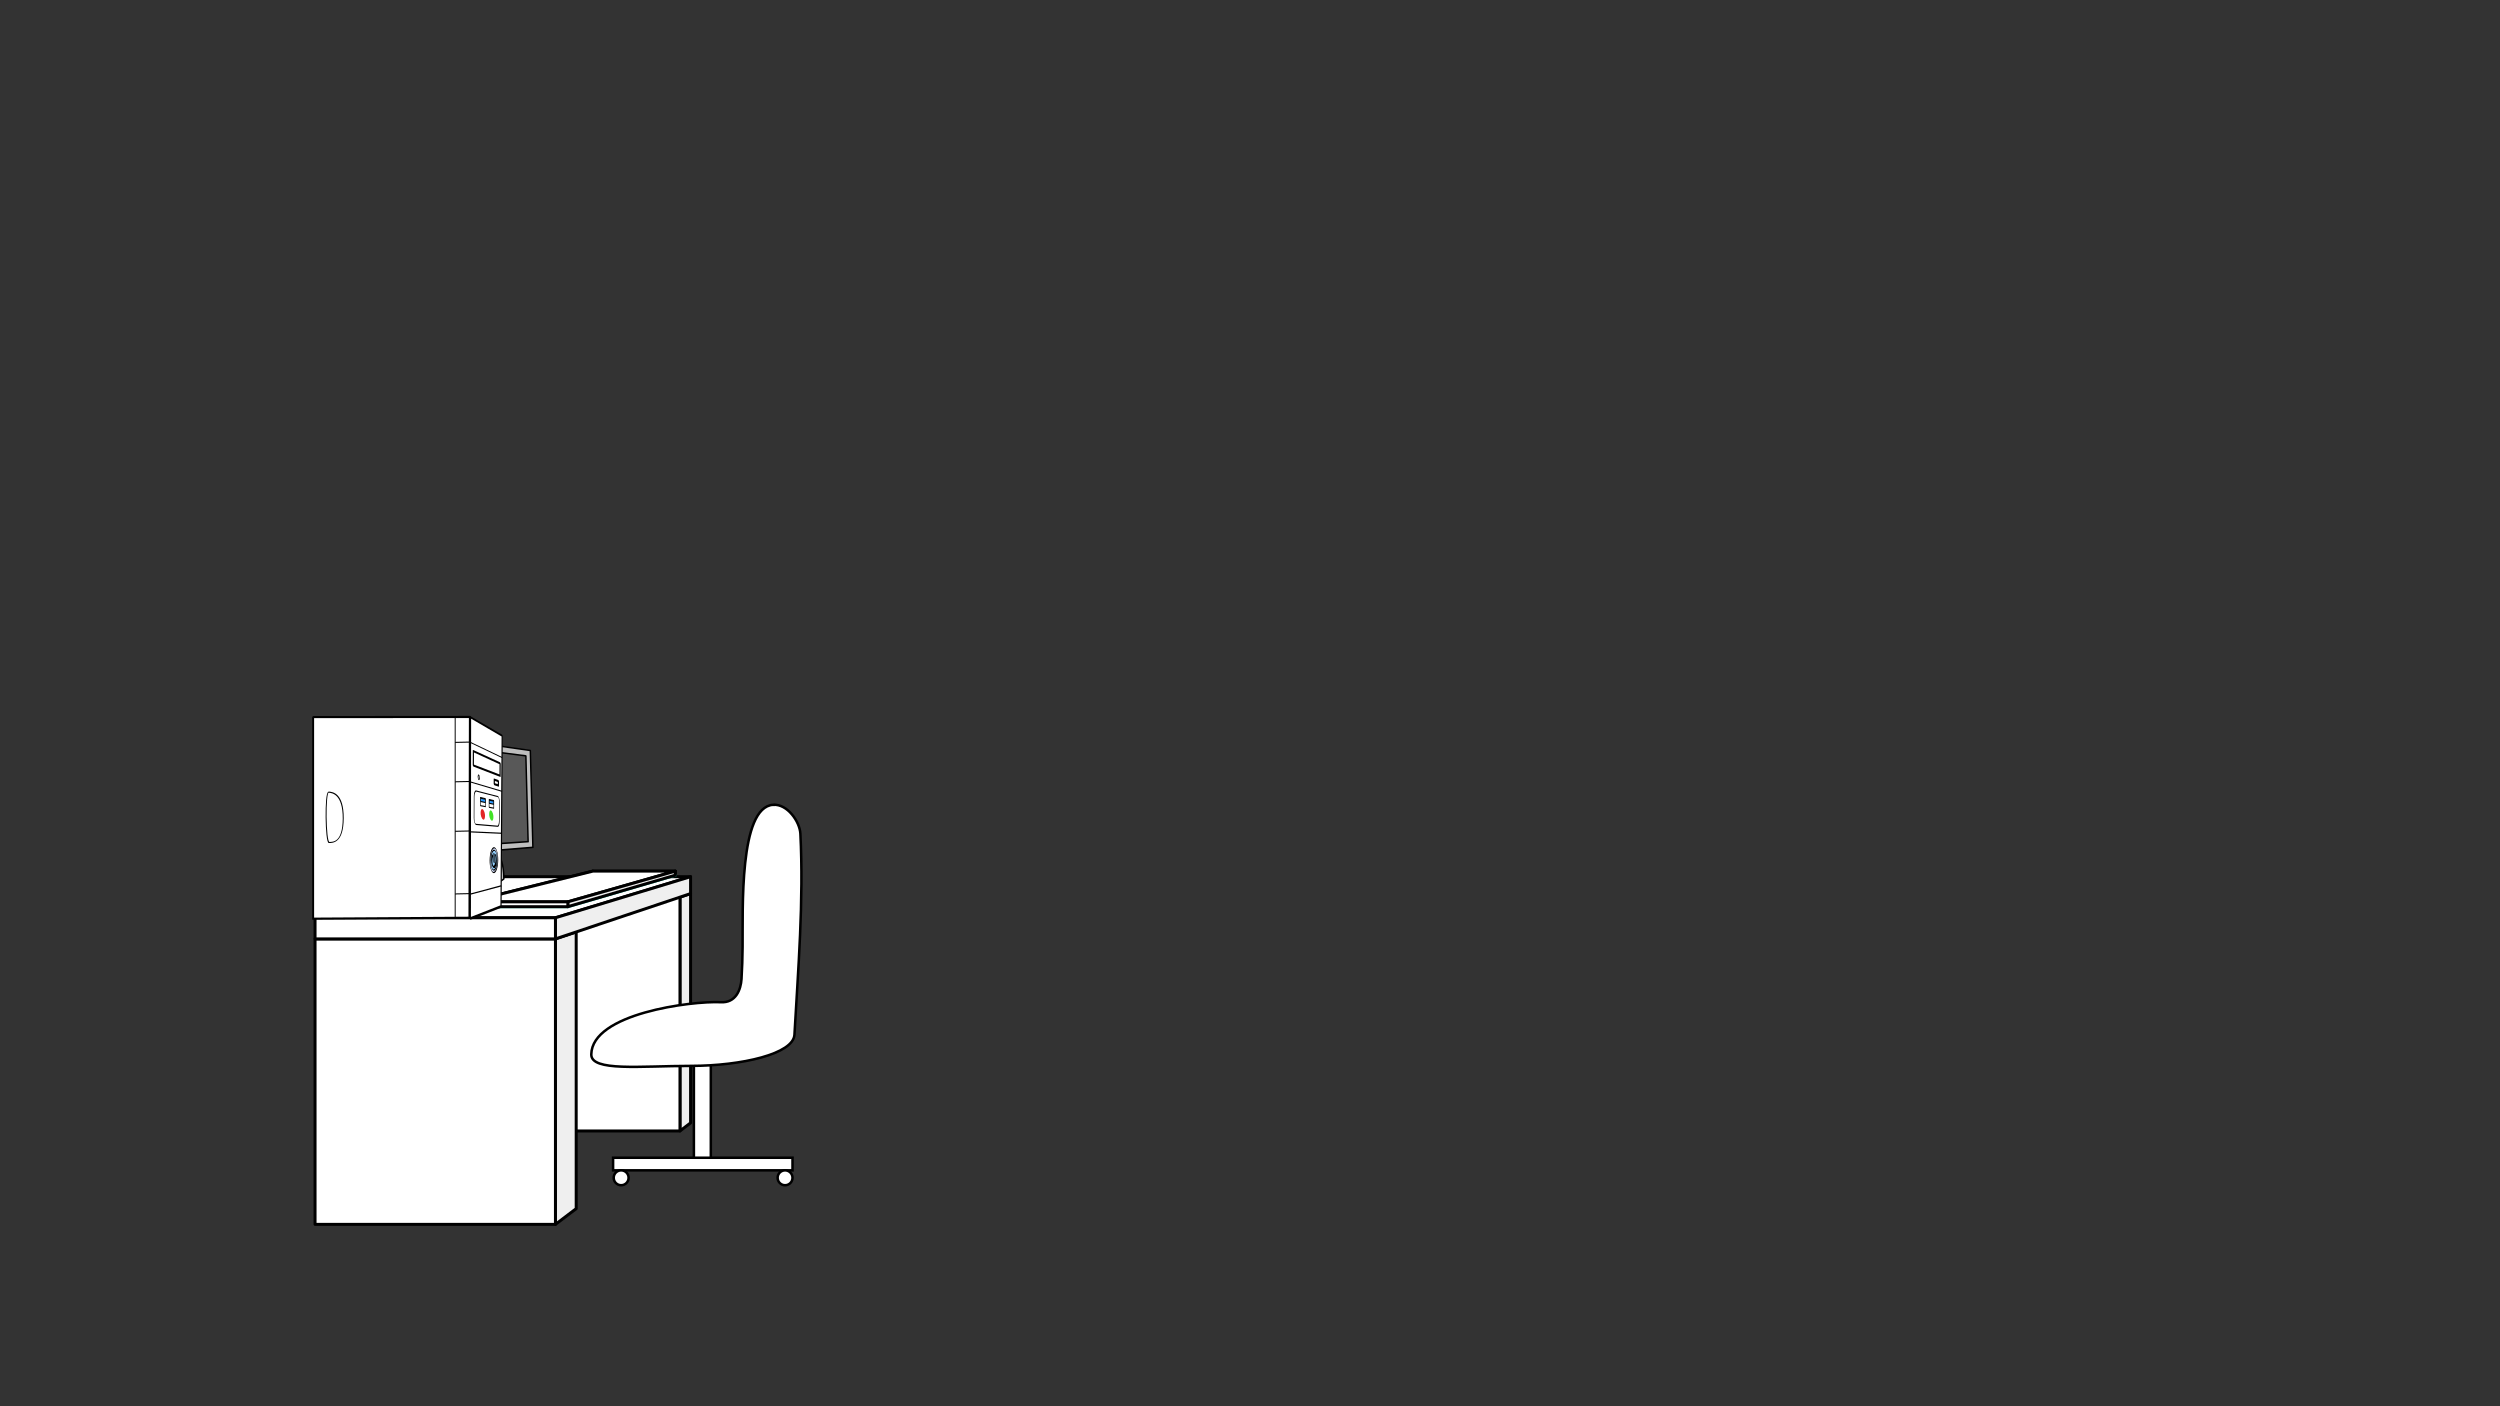 <?xml version="1.0" encoding="UTF-8" standalone="no"?>
<svg
   xmlns:dc="http://purl.org/dc/elements/1.1/"
   xmlns:cc="http://creativecommons.org/ns#"
   xmlns:rdf="http://www.w3.org/1999/02/22-rdf-syntax-ns#"
   xmlns:svg="http://www.w3.org/2000/svg"
   xmlns="http://www.w3.org/2000/svg"
   xmlns:sodipodi="http://sodipodi.sourceforge.net/DTD/sodipodi-0.dtd"
   xmlns:inkscape="http://www.inkscape.org/namespaces/inkscape"
   width="1280"
   height="720"
   viewBox="0 0 338.667 190.5"
   version="1.1"
   id="svg8"
   inkscape:version="1.0 (6e3e5246a0, 2020-05-07)"
   sodipodi:docname="desk_1L.svg"
   inkscape:export-filename="/home/osa413/Изображения/project/office_desk_2.png"
   inkscape:export-xdpi="120"
   inkscape:export-ydpi="120">
  <rect x="0" y="0" width="338.667" height="190.5" fill="#333333" stroke="none"/>
  <defs
     id="defs2">
    <inkscape:path-effect
       overflow_perspective="false"
       vertical_mirror="false"
       horizontal_mirror="false"
       deform_type="perspective"
       is_visible="true"
       id="path-effect3912"
       down_right_point="36.621,122.521"
       down_left_point="16.452,125.092"
       up_right_point="36.243,101.728"
       up_left_point="16.358,97.616"
       effect="perspective-envelope" />
    <inkscape:path-effect
       overflow_perspective="false"
       vertical_mirror="false"
       horizontal_mirror="false"
       deform_type="perspective"
       is_visible="true"
       id="path-effect3893"
       down_right_point="36.673,125.48"
       down_left_point="17.326,129.757"
       up_right_point="36.436,99.18"
       up_left_point="16.925,104.793"
       effect="perspective-envelope" />
    <inkscape:path-effect
       overflow_perspective="false"
       vertical_mirror="false"
       horizontal_mirror="false"
       deform_type="perspective"
       is_visible="true"
       id="path-effect3858"
       down_right_point="-50.735,137.367"
       down_left_point="-79.205,137.367"
       up_right_point="-50.735,19.355"
       up_left_point="-79.205,19.355"
       effect="perspective-envelope" />
    <inkscape:path-effect
       overflow_perspective="false"
       vertical_mirror="false"
       horizontal_mirror="false"
       deform_type="perspective"
       is_visible="true"
       id="path-effect3731"
       down_right_point="-51.487,143.913"
       down_left_point="-79.205,137.366"
       up_right_point="-50.735,19.355"
       up_left_point="-79.205,12.053"
       effect="perspective-envelope" />
    <inkscape:path-effect
       overflow_perspective="true"
       vertical_mirror="false"
       horizontal_mirror="false"
       deform_type="perspective"
       is_visible="true"
       id="path-effect3729"
       down_right_point="-39.805,121.523"
       down_left_point="-79.31,137.409"
       up_right_point="-38.994,12.062"
       up_left_point="-78.298,7.508"
       effect="perspective-envelope" />
    <inkscape:path-effect
       overflow_perspective="false"
       vertical_mirror="false"
       horizontal_mirror="false"
       deform_type="perspective"
       is_visible="true"
       id="path-effect3727"
       down_right_point="-36.817,137.409"
       down_left_point="-79.31,137.409"
       up_right_point="-36.817,7.576"
       up_left_point="-79.31,7.576"
       effect="perspective-envelope" />
    <inkscape:perspective
       id="perspective1988"
       inkscape:persp3d-origin="560.96535 : -167.96668 : 1"
       inkscape:vp_z="164.37112 : 93.41597 : 1"
       inkscape:vp_y="-6.9428793e-13 : -3779.5274 : 0"
       inkscape:vp_x="-651.15274 : 7.9743212e-14 : 0"
       sodipodi:type="inkscape:persp3d" />
    <inkscape:path-effect
       overflow_perspective="false"
       vertical_mirror="false"
       horizontal_mirror="false"
       deform_type="perspective"
       is_visible="true"
       id="path-effect5768"
       down_right_point="92.403,61.982"
       down_left_point="78.526,61.787"
       up_right_point="92.594,45.965"
       up_left_point="78.526,46.584"
       effect="perspective-envelope" />
    <inkscape:path-effect
       overflow_perspective="false"
       vertical_mirror="false"
       horizontal_mirror="false"
       deform_type="perspective"
       is_visible="true"
       id="path-effect2696"
       down_right_point="122.24,101.934"
       down_left_point="100.152,95.621"
       up_right_point="122.708,49.248"
       up_left_point="100.52,40.32"
       effect="perspective-envelope" />
    <inkscape:path-effect
       overflow_perspective="false"
       vertical_mirror="false"
       horizontal_mirror="false"
       deform_type="perspective"
       is_visible="true"
       id="path-effect2670"
       down_right_point="-36.914,137.409"
       down_left_point="-79.213,137.409"
       up_right_point="-36.914,7.576"
       up_left_point="-79.213,7.576"
       effect="perspective-envelope" />
    <inkscape:path-effect
       overflow_perspective="false"
       vertical_mirror="false"
       horizontal_mirror="false"
       deform_type="perspective"
       is_visible="true"
       id="path-effect2668"
       down_right_point="123.42,232.168"
       down_left_point="111.128,242.659"
       up_right_point="124.192,95.736"
       up_left_point="111.914,150.897"
       effect="perspective-envelope" />
    <inkscape:perspective
       sodipodi:type="inkscape:persp3d"
       inkscape:vp_x="-172.28416 : -2.1098726e-14 : 0"
       inkscape:vp_y="-1.8369701e-13 : 1000 : 0"
       inkscape:vp_z="166.10638 : 94.043712 : 1"
       inkscape:persp3d-origin="173.89743 : 86.334789 : 1"
       id="perspective861" />
    <linearGradient
       gradientUnits="userSpaceOnUse"
       gradientTransform="scale(1,1)"
       y2="260.528"
       y1="402.155"
       x2="243.325"
       x1="243.325"
       id="L2">
      <stop
         id="stop2271"
         style="stop-color: rgb(255, 255, 255); stop-opacity: 0;" />
      <stop
         id="stop2273"
         style="stop-color: rgb(255, 255, 255); stop-opacity: 0.573;"
         offset="1" />
    </linearGradient>
    <linearGradient
       gradientUnits="userSpaceOnUse"
       gradientTransform="scale(1,1)"
       y2="469.552"
       y1="307.827"
       x2="260.548"
       x1="259.401"
       id="L1">
      <stop
         id="stop2266"
         style="stop-color: rgb(221, 221, 221);" />
      <stop
         id="stop2268"
         style="stop-color: rgb(245, 245, 245);"
         offset="1" />
    </linearGradient>
    <linearGradient
       gradientUnits="userSpaceOnUse"
       gradientTransform="scale(0.977,1.023)"
       y2="850.529"
       y1="987.17"
       x2="106.812"
       x1="104.633"
       id="L3">
      <stop
         id="stop2276"
         style="stop-color: rgb(255, 255, 255); stop-opacity: 0;" />
      <stop
         id="stop2278"
         style="stop-color: rgb(255, 255, 255); stop-opacity: 0.85;"
         offset="1" />
    </linearGradient>
    <linearGradient
       gradientUnits="userSpaceOnUse"
       gradientTransform="scale(1,1)"
       y2="260.528"
       y1="402.155"
       x2="243.325"
       x1="243.325"
       id="L2-7">
      <stop
         id="stop2271-0"
         style="stop-color: rgb(255, 255, 255); stop-opacity: 0;" />
      <stop
         id="stop2273-4"
         style="stop-color: rgb(255, 255, 255); stop-opacity: 0.573;"
         offset="1" />
    </linearGradient>
    <linearGradient
       gradientUnits="userSpaceOnUse"
       gradientTransform="scale(1,1)"
       y2="469.552"
       y1="307.827"
       x2="260.548"
       x1="259.401"
       id="L1-8">
      <stop
         id="stop2266-4"
         style="stop-color: rgb(221, 221, 221);" />
      <stop
         id="stop2268-8"
         style="stop-color: rgb(245, 245, 245);"
         offset="1" />
    </linearGradient>
    <linearGradient
       gradientUnits="userSpaceOnUse"
       gradientTransform="scale(0.977,1.023)"
       y2="850.529"
       y1="987.17"
       x2="106.812"
       x1="104.633"
       id="L3-1">
      <stop
         id="stop2276-6"
         style="stop-color: rgb(255, 255, 255); stop-opacity: 0;" />
      <stop
         id="stop2278-8"
         style="stop-color: rgb(255, 255, 255); stop-opacity: 0.85;"
         offset="1" />
    </linearGradient>
    <linearGradient
       gradientUnits="userSpaceOnUse"
       gradientTransform="scale(1,1)"
       y2="260.528"
       y1="402.155"
       x2="243.325"
       x1="243.325"
       id="L2-5">
      <stop
         id="stop2271-2"
         style="stop-color: rgb(255, 255, 255); stop-opacity: 0;" />
      <stop
         id="stop2273-1"
         style="stop-color: rgb(255, 255, 255); stop-opacity: 0.573;"
         offset="1" />
    </linearGradient>
    <linearGradient
       gradientUnits="userSpaceOnUse"
       gradientTransform="scale(1,1)"
       y2="469.552"
       y1="307.827"
       x2="260.548"
       x1="259.401"
       id="L1-9">
      <stop
         id="stop2266-9"
         style="stop-color: rgb(221, 221, 221);" />
      <stop
         id="stop2268-6"
         style="stop-color: rgb(245, 245, 245);"
         offset="1" />
    </linearGradient>
    <linearGradient
       gradientUnits="userSpaceOnUse"
       gradientTransform="scale(0.977,1.023)"
       y2="850.529"
       y1="987.17"
       x2="106.812"
       x1="104.633"
       id="L3-0">
      <stop
         id="stop2276-64"
         style="stop-color: rgb(255, 255, 255); stop-opacity: 0;" />
      <stop
         id="stop2278-9"
         style="stop-color: rgb(255, 255, 255); stop-opacity: 0.85;"
         offset="1" />
    </linearGradient>
    <inkscape:perspective
       id="perspective992"
       inkscape:persp3d-origin="-159.89215 : 378.22334 : 1"
       inkscape:vp_z="27.78125 : 13.096874 : 0"
       inkscape:vp_y="0 : 264.58332 : 0"
       inkscape:vp_x="-27.78125 : 13.096874 : 0"
       sodipodi:type="inkscape:persp3d" />
    <inkscape:path-effect
       overflow_perspective="false"
       vertical_mirror="false"
       horizontal_mirror="false"
       deform_type="perspective"
       is_visible="true"
       id="path-effect1709"
       down_right_point="-36.817,117.423"
       down_left_point="-79.31,137.455"
       up_right_point="-36.817,7.53"
       up_left_point="-79.31,27.562"
       effect="perspective-envelope" />
    <inkscape:path-effect
       overflow_perspective="true"
       vertical_mirror="false"
       horizontal_mirror="false"
       deform_type="perspective"
       is_visible="true"
       id="path-effect1671"
       down_right_point="105.592,211.425"
       down_left_point="0.242,211.425"
       up_right_point="105.592,0.242"
       up_left_point="0.242,0.242"
       effect="perspective-envelope" />
    <inkscape:path-effect
       overflow_perspective="false"
       vertical_mirror="false"
       horizontal_mirror="false"
       deform_type="perspective"
       is_visible="true"
       id="path-effect1747"
       down_right_point="52.102,157.815"
       down_left_point="42.824,153.352"
       up_right_point="52.225,130.877"
       up_left_point="42.824,125.814"
       effect="perspective-envelope" />
    <inkscape:perspective
       id="perspective992-9"
       inkscape:persp3d-origin="-164.85087 : 385.38439 : 1"
       inkscape:vp_z="27.78125 : 13.096874 : 0"
       inkscape:vp_y="0 : 264.58332 : 0"
       inkscape:vp_x="-27.78125 : 13.096874 : 0"
       sodipodi:type="inkscape:persp3d" />
    <inkscape:path-effect
       overflow_perspective="false"
       vertical_mirror="false"
       horizontal_mirror="false"
       deform_type="perspective"
       is_visible="true"
       id="path-effect1709-4"
       down_right_point="-36.817,117.423"
       down_left_point="-79.31,137.455"
       up_right_point="-36.817,7.53"
       up_left_point="-79.31,27.562"
       effect="perspective-envelope" />
    <inkscape:path-effect
       overflow_perspective="true"
       vertical_mirror="false"
       horizontal_mirror="false"
       deform_type="perspective"
       is_visible="true"
       id="path-effect1671-7"
       down_right_point="105.592,211.425"
       down_left_point="0.242,211.425"
       up_right_point="105.592,0.242"
       up_left_point="0.242,0.242"
       effect="perspective-envelope" />
    <inkscape:path-effect
       overflow_perspective="false"
       vertical_mirror="false"
       horizontal_mirror="false"
       deform_type="perspective"
       is_visible="true"
       id="path-effect1747-8"
       down_right_point="52.102,157.815"
       down_left_point="42.824,153.352"
       up_right_point="52.225,130.877"
       up_left_point="42.824,125.814"
       effect="perspective-envelope" />
    <inkscape:perspective
       id="perspective992-4"
       inkscape:persp3d-origin="-134.67811 : 355.92072 : 1"
       inkscape:vp_z="27.78125 : 13.096874 : 0"
       inkscape:vp_y="0 : 264.58332 : 0"
       inkscape:vp_x="-27.78125 : 13.096874 : 0"
       sodipodi:type="inkscape:persp3d" />
    <inkscape:path-effect
       overflow_perspective="false"
       vertical_mirror="false"
       horizontal_mirror="false"
       deform_type="perspective"
       is_visible="true"
       id="path-effect1709-5"
       down_right_point="-36.817,117.423"
       down_left_point="-79.31,137.455"
       up_right_point="-36.817,7.53"
       up_left_point="-79.31,27.562"
       effect="perspective-envelope" />
    <inkscape:path-effect
       overflow_perspective="true"
       vertical_mirror="false"
       horizontal_mirror="false"
       deform_type="perspective"
       is_visible="true"
       id="path-effect1671-0"
       down_right_point="105.592,211.425"
       down_left_point="0.242,211.425"
       up_right_point="105.592,0.242"
       up_left_point="0.242,0.242"
       effect="perspective-envelope" />
    <inkscape:perspective
       id="perspective992-0"
       inkscape:persp3d-origin="-21.863938 : 271.63434 : 1"
       inkscape:vp_z="27.78125 : 13.096874 : 0"
       inkscape:vp_y="0 : 264.58332 : 0"
       inkscape:vp_x="-27.78125 : 13.096874 : 0"
       sodipodi:type="inkscape:persp3d" />
    <inkscape:path-effect
       overflow_perspective="false"
       vertical_mirror="false"
       horizontal_mirror="false"
       deform_type="perspective"
       is_visible="true"
       id="path-effect1709-9"
       down_right_point="-36.817,117.423"
       down_left_point="-79.31,137.455"
       up_right_point="-36.817,7.53"
       up_left_point="-79.31,27.562"
       effect="perspective-envelope" />
    <inkscape:path-effect
       overflow_perspective="true"
       vertical_mirror="false"
       horizontal_mirror="false"
       deform_type="perspective"
       is_visible="true"
       id="path-effect1671-3"
       down_right_point="105.592,211.425"
       down_left_point="0.242,211.425"
       up_right_point="105.592,0.242"
       up_left_point="0.242,0.242"
       effect="perspective-envelope" />
    <inkscape:path-effect
       overflow_perspective="false"
       vertical_mirror="false"
       horizontal_mirror="false"
       deform_type="perspective"
       is_visible="true"
       id="path-effect1747-6"
       down_right_point="52.102,157.815"
       down_left_point="42.824,153.352"
       up_right_point="52.225,130.877"
       up_left_point="42.824,125.814"
       effect="perspective-envelope" />
  </defs>
  <sodipodi:namedview
     showguides="false"
     id="base"
     pagecolor="#ffffff"
     bordercolor="#666666"
     borderopacity="1.0"
     inkscape:pageopacity="0.0"
     inkscape:pageshadow="2"
     inkscape:zoom="0.49497475"
     inkscape:cx="677.08033"
     inkscape:cy="403.1921"
     inkscape:document-units="px"
     inkscape:current-layer="g5263"
     inkscape:document-rotation="0"
     showgrid="false"
     units="px"
     inkscape:window-width="1294"
     inkscape:window-height="704"
     inkscape:window-x="72"
     inkscape:window-y="27"
     inkscape:window-maximized="1" />
  <g
     inkscape:groupmode="layer"
     id="g5263"
     inkscape:label="desk copy"
     style="display:inline">
    <g
       transform="matrix(0.767,0,0,0.767,39.369,22.518)"
       id="g5129">
      <g
         id="g5043">
        <path
           inkscape:connector-curvature="0"
           id="path5029"
           style="opacity:1;fill:#efefef;fill-rule:evenodd;stroke:#000000;stroke-width:0.529;stroke-linecap:square;stroke-linejoin:round;stroke-miterlimit:4;stroke-dasharray:none;paint-order:stroke fill markers;stop-opacity:1"
           d="m 70.641,128.465 v 40.501 l -1.873,1.423 v -41.296 z" />
        <path
           inkscape:connector-curvature="0"
           id="path5031"
           style="opacity:1;fill:#ffffff;fill-opacity:1;fill-rule:evenodd;stroke:#000000;stroke-width:0.529;stroke-linecap:square;stroke-linejoin:round;stroke-miterlimit:4;stroke-dasharray:none;paint-order:stroke fill markers;stop-opacity:1"
           d="M 44.432,129.094 H 68.767 v 41.296 H 44.432 Z" />
        <path
           inkscape:connector-curvature="0"
           id="path5033"
           style="opacity:1;fill:#efefef;fill-rule:evenodd;stroke:#000000;stroke-width:0.529;stroke-linecap:square;stroke-linejoin:round;stroke-miterlimit:4;stroke-dasharray:none;paint-order:stroke fill markers;stop-opacity:1"
           d="m 46.774,136.468 v 50.419 l 3.664,-2.776 v -48.871 z" />
        <path
           inkscape:connector-curvature="0"
           id="path5035"
           style="opacity:1;fill:#ffffff;fill-rule:evenodd;stroke:#000000;stroke-width:0.529;stroke-linecap:square;stroke-linejoin:round;stroke-miterlimit:4;stroke-dasharray:none;paint-order:stroke fill markers;stop-opacity:1"
           d="M 4.315,136.468 H 46.774 v 50.419 H 4.315 Z" />
        <path
           inkscape:connector-curvature="0"
           id="path5037"
           style="opacity:1;fill:#ffffff;fill-rule:evenodd;stroke:#000000;stroke-width:0.529;stroke-linecap:square;stroke-linejoin:round;stroke-miterlimit:4;stroke-dasharray:none;paint-order:stroke fill markers;stop-opacity:1"
           d="M 4.315,132.736 H 46.774 l 23.866,-7.256 H 36.673 Z" />
        <path
           inkscape:connector-curvature="0"
           id="path5039"
           style="opacity:1;fill:#efefef;fill-rule:evenodd;stroke:#000000;stroke-width:0.529;stroke-linecap:square;stroke-linejoin:round;stroke-miterlimit:4;stroke-dasharray:none;paint-order:stroke fill markers;stop-opacity:1"
           d="m 46.774,132.736 v 3.731 l 23.866,-8.002 v -2.985 z" />
        <path
           inkscape:connector-curvature="0"
           id="path5041"
           style="opacity:1;fill:#ffffff;fill-rule:evenodd;stroke:#000000;stroke-width:0.529;stroke-linecap:square;stroke-linejoin:round;stroke-miterlimit:4;stroke-dasharray:none;paint-order:stroke fill markers;stop-opacity:1"
           d="M 4.315,132.736 H 46.774 v 3.731 H 4.315 Z" />
      </g>
      <path
         sodipodi:nodetypes="ccc"
         inkscape:connector-curvature="0"
         d="m 37.659,125.885 c -2.089,1.604 -5.223,2.164 -9.075,2.006 -0.368,-8.98 9.103,-12.025 9.075,-2.006 z"
         style="display:inline;opacity:1;fill:#bebebe;fill-opacity:1;fill-rule:evenodd;stroke:#000000;stroke-width:0.265;stroke-linecap:square;stroke-linejoin:round;stroke-miterlimit:4;stroke-dasharray:none;stroke-opacity:1;paint-order:stroke fill markers;stop-opacity:1"
         id="path5045" />
      <g
         inkscape:path-effect="#path-effect3912"
         transform="matrix(1,0.241,0,1,6.237,-7.209)"
         id="g5051"
         style="display:inline;opacity:1;stop-opacity:1">
        <path
           inkscape:original-d="m 16.924826,104.79316 c 0,0 19.510683,-5.61266 19.510683,-5.61266 0,0 0.185911,20.56967 0.185911,20.56967 0,0 -19.383069,4.56601 -19.383069,4.56601 0,0 -0.313525,-19.52302 -0.313525,-19.52302 z"
           inkscape:connector-curvature="0"
           d="m 16.379,103.655 19.722,-1.956 0.451,16.997 -19.676,6.341 z"
           style="opacity:1;fill:#bebebe;fill-opacity:1;fill-rule:evenodd;stroke:#000000;stroke-width:0.265;stroke-linecap:square;stroke-linejoin:round;stroke-miterlimit:4;stroke-dasharray:none;stroke-opacity:1;paint-order:stroke fill markers;stop-opacity:1"
           id="path5047" />
        <path
           inkscape:original-d="m 17.898762,105.73585 c 0,0 17.497802,-4.97687 17.497802,-4.97687 0,0 0.169277,17.97845 0.169277,17.97845 0,0 -17.397481,4.15387 -17.397481,4.15387 0,0 -0.269598,-17.15545 -0.269598,-17.15545 z"
           inkscape:connector-curvature="0"
           d="m 17.665,104.83 17.649,-1.992 0.398,15.056 -17.613,5.432 z"
           style="opacity:1;fill:#585858;fill-opacity:1;fill-rule:evenodd;stroke:#000000;stroke-width:0.265;stroke-linecap:square;stroke-linejoin:round;stroke-miterlimit:4;stroke-dasharray:none;stroke-opacity:1;paint-order:stroke fill markers;stop-opacity:1"
           id="path5049" />
      </g>
      <g
         style="display:inline;fill:#ffffff;fill-opacity:1;fill-rule:evenodd;stroke:#1fc0a0;stroke-width:0.529;stroke-linecap:square;stroke-linejoin:round;stroke-miterlimit:4;stroke-dasharray:none;paint-order:stroke fill markers"
         id="g5065">
        <path
           inkscape:connector-curvature="0"
           id="path5053"
           style="stroke:#000000;stroke-width:0.529;stroke-miterlimit:4;stroke-dasharray:none;paint-order:stroke fill markers"
           d="m 53.381,124.5 h 14.562 v 0.719 H 53.381 Z" />
        <path
           inkscape:connector-curvature="0"
           id="path5055"
           style="stroke:#000000;stroke-width:0.529;stroke-miterlimit:4;stroke-dasharray:none;paint-order:stroke fill markers"
           d="m 31.584,129.922 v 0.858 l 21.798,-5.562 v -0.719 z" />
        <path
           inkscape:connector-curvature="0"
           id="path5057"
           style="fill:#d5a961;fill-opacity:1;stroke-width:0.529;stroke-miterlimit:4;stroke-dasharray:none"
           d="m 31.584,130.78 h 17.378 l 18.982,-5.562 H 53.381 Z" />
        <path
           inkscape:connector-curvature="0"
           id="path5059"
           style="fill:#ffffff;stroke:#000000;stroke-width:0.529;stroke-miterlimit:4;stroke-dasharray:none"
           d="M 31.584,129.922 H 48.962 L 67.944,124.5 H 53.381 Z" />
        <path
           inkscape:connector-curvature="0"
           id="path5061"
           style="fill:#efefef;stroke:#000000;stroke-width:0.529;stroke-miterlimit:4;stroke-dasharray:none"
           d="m 48.962,129.922 v 0.858 l 18.982,-5.562 v -0.719 z" />
        <path
           inkscape:connector-curvature="0"
           id="path5063"
           style="fill:#ffffff;stroke:#000000;stroke-width:0.529;stroke-miterlimit:4;stroke-dasharray:none"
           d="m 31.584,129.922 h 17.378 v 0.858 H 31.584 Z" />
      </g>
      <g
         inkscape:path-effect="#path-effect3858"
         transform="matrix(0.198,0.226,0,0.328,47.412,105.711)"
         id="g5109"
         style="display:inline;opacity:1;stop-opacity:1">
        <path
           inkscape:original-d="m -78.965042,28.865928 28.230412,-9.51103 -1.035906,92.633042 -27.432806,25.37885 z"
           sodipodi:nodetypes="ccccc"
           inkscape:connector-curvature="0"
           d="m -78.965,28.866 28.23,-9.511 -1.036,92.633 -27.433,25.379 z"
           style="fill:#ffffff;fill-opacity:1;stroke:#000000;stroke-width:1.058;stroke-linecap:round;stroke-linejoin:round;stroke-miterlimit:4;stroke-dasharray:none;paint-order:stroke markers fill"
           id="path5067" />
        <path
           inkscape:original-d="m -73.841391,65.027331 c 0,0 19.215715,-10.244968 19.215715,-10.244968 0.815126,-0.434589 1.45139,0.487465 1.434433,2.062304 0,0 -0.110481,10.260583 -0.110481,10.260583 -0.01687,1.567249 -0.678993,3.241874 -1.492357,3.760632 0,0 -19.165946,12.223897 -19.165946,12.223897 -1.041913,0.664523 -1.880995,-0.238978 -1.869897,-2.034279 0,0 0.07269,-11.757847 0.07269,-11.757847 0.01116,-1.805294 0.870771,-3.713134 1.915844,-4.270322 z"
           inkscape:connector-curvature="0"
           d="m -73.841,65.027 19.216,-10.245 c 0.815,-0.435 1.451,0.487 1.434,2.062 l -0.11,10.261 c -0.017,1.567 -0.679,3.242 -1.492,3.761 l -19.166,12.224 c -1.042,0.665 -1.881,-0.239 -1.87,-2.034 l 0.073,-11.758 c 0.011,-1.805 0.871,-3.713 1.916,-4.27 z"
           style="fill:#ffffff;fill-opacity:1;stroke:#000000;stroke-width:0.529;stroke-linecap:round;stroke-linejoin:round;stroke-miterlimit:4;stroke-dasharray:none;paint-order:stroke markers fill"
           id="path5069" />
        <path
           inkscape:original-d="m -76.42212,45.331121 c 0,0 23.855299,-9.837528 23.855299,-9.837528 0,0 -0.07265,6.697744 -0.07265,6.697744 0,0 -23.829224,10.88114 -23.829224,10.88114 0,0 0.04658,-7.741356 0.04658,-7.741356 z"
           inkscape:connector-curvature="0"
           d="m -76.422,45.331 23.855,-9.838 -0.073,6.698 -23.829,10.881 0.047,-7.741 z"
           style="fill:#ffffff;stroke:#000000;stroke-width:1.058;stroke-linecap:round;stroke-linejoin:round;stroke-miterlimit:4;stroke-dasharray:none;paint-order:stroke markers fill"
           id="path5071" />
        <path
           inkscape:original-d="m -57.770406,47.84466 c 0,0 3.673077,-1.755269 3.673077,-1.755269 0,0 -0.02486,2.354346 -0.02486,2.354346 0,0 -3.671876,1.811215 -3.671876,1.811215 0,0 0.02366,-2.410292 0.02366,-2.410292 0,0 -1e-6,0 -1e-6,0 z"
           inkscape:connector-curvature="0"
           d="m -57.77,47.845 3.673,-1.755 -0.025,2.354 -3.672,1.811 0.024,-2.41 z"
           style="fill:#ffffff;stroke:#000000;stroke-width:1.058;stroke-linecap:round;stroke-linejoin:round;stroke-miterlimit:4;stroke-dasharray:none;paint-order:stroke markers fill"
           id="path5073" />
        <path
           inkscape:original-d="m -79.20474,124.24807 c 0,0 27.612636,-23.50145 27.612636,-23.50145"
           style="fill:none;fill-rule:evenodd;stroke:#000000;stroke-width:0.529;stroke-linecap:butt;stroke-linejoin:miter;stroke-miterlimit:4;stroke-dasharray:none;stroke-opacity:1"
           d="m -79.205,124.248 27.613,-23.501"
           id="path5075"
           inkscape:connector-curvature="0"
           sodipodi:nodetypes="cc" />
        <path
           inkscape:original-d="m -78.868993,63.639996 c 0,0 27.8513,-14.208728 27.8513,-14.208728"
           sodipodi:nodetypes="cc"
           inkscape:connector-curvature="0"
           id="path5077"
           d="m -78.869,63.64 27.851,-14.209"
           style="fill:none;fill-rule:evenodd;stroke:#000000;stroke-width:0.529;stroke-linecap:butt;stroke-linejoin:miter;stroke-miterlimit:4;stroke-dasharray:none;stroke-opacity:1" />
        <path
           inkscape:original-d="M -78.868993,42.372439 -50.812982,31.14337"
           style="fill:none;fill-rule:evenodd;stroke:#000000;stroke-width:0.529;stroke-linecap:butt;stroke-linejoin:miter;stroke-miterlimit:4;stroke-dasharray:none;stroke-opacity:1"
           d="M -78.869,42.372 -50.813,31.143"
           id="path5079"
           inkscape:connector-curvature="0"
           sodipodi:nodetypes="cc" />
        <path
           inkscape:original-d="m -79.018237,90.581132 c 0,0 27.745487,-18.364182 27.745487,-18.364182"
           style="fill:none;fill-rule:evenodd;stroke:#000000;stroke-width:0.529;stroke-linecap:butt;stroke-linejoin:miter;stroke-miterlimit:4;stroke-dasharray:none;stroke-opacity:1"
           d="M -79.018,90.581 -51.273,72.217"
           id="path5081"
           inkscape:connector-curvature="0"
           sodipodi:nodetypes="cc" />
        <path
           inkscape:original-d="m -54.539263,88.722476 c -0.03833,3.629411 -1.609537,7.797578 -3.55279,9.349369 -1.992854,1.591403 -3.618129,-0.160351 -3.58357,-3.95516 0.03461,-3.800737 1.719292,-8.067419 3.716031,-9.491186 1.946906,-1.388232 3.458717,0.46215 3.420329,4.096977"
           style="fill:#d8e2ff;fill-opacity:1;stroke:#000000;stroke-width:0.529;stroke-linecap:round;stroke-linejoin:round;stroke-miterlimit:4;stroke-dasharray:none;paint-order:stroke markers fill"
           d="m -54.539,88.722 c -0.038,3.629 -1.61,7.798 -3.553,9.349 -1.993,1.591 -3.618,-0.16 -3.584,-3.955 0.035,-3.801 1.719,-8.067 3.716,-9.491 1.947,-1.388 3.459,0.462 3.42,4.097"
           id="path5083"
           inkscape:connector-curvature="0" />
        <path
           inkscape:original-d="m -55.226234,89.241741 c -0.03037,2.91443 -1.294999,6.254114 -2.852564,7.484596 -1.589273,1.255532 -2.878933,-0.153295 -2.850969,-3.173427 0.028,-3.023886 1.365115,-6.426521 2.956854,-7.575203 1.559914,-1.125713 2.777087,0.346113 2.746679,3.264034"
           style="fill:#93d1ff;fill-opacity:1;stroke:#000000;stroke-width:0.529;stroke-linecap:round;stroke-linejoin:round;stroke-miterlimit:4;stroke-dasharray:none;paint-order:stroke markers fill"
           d="m -55.226,89.242 c -0.03,2.914 -1.295,6.254 -2.853,7.485 -1.589,1.256 -2.879,-0.153 -2.851,-3.173 0.028,-3.024 1.365,-6.427 2.957,-7.575 1.56,-1.126 2.777,0.346 2.747,3.264"
           id="path5085"
           inkscape:connector-curvature="0" />
        <path
           inkscape:original-d="m -70.932019,55.765561 c -0.0048,0.670238 -0.319005,1.366949 -0.703392,1.557098 -0.386136,0.191016 -0.696693,-0.201107 -0.692054,-0.87678 0.0047,-0.675857 0.322845,-1.374941 0.709133,-1.560503 0.384539,-0.184719 0.691105,0.209768 0.686313,0.880185"
           style="fill:#b3b3b3;fill-opacity:1;stroke:#000000;stroke-width:0.529;stroke-linecap:round;stroke-linejoin:round;stroke-miterlimit:4;stroke-dasharray:none;paint-order:stroke markers fill"
           d="m -70.932,55.766 c -0.005,0.67 -0.319,1.367 -0.703,1.557 -0.386,0.191 -0.697,-0.201 -0.692,-0.877 0.005,-0.676 0.323,-1.375 0.709,-1.561 0.385,-0.185 0.691,0.21 0.686,0.88"
           id="path5087"
           inkscape:connector-curvature="0" />
        <g
           id="g5093"
           transform="translate(8.474,-2.458)">
          <path
             inkscape:original-d="m -78.641233,68.455173 c 0,0 4.599032,-2.532066 4.599032,-2.532066 0,0 -0.03533,4.279797 -0.03533,4.279797 0,0 -4.595893,2.649979 -4.595893,2.649979 0,0 0.03219,-4.39771 0.03219,-4.39771 0,0 -10e-7,0 -10e-7,0 z"
             inkscape:connector-curvature="0"
             d="m -78.641,68.455 4.599,-2.532 -0.035,4.28 -4.596,2.65 0.032,-4.398 h -10e-7 z"
             style="fill:#ffffff;fill-opacity:1;stroke:#000000;stroke-width:0.529;stroke-linecap:round;stroke-linejoin:round;stroke-miterlimit:4;stroke-dasharray:none;paint-order:stroke markers fill"
             id="path5089" />
          <path
             inkscape:original-d="m -78.496949,68.689232 c 0,0 4.313293,-2.382795 4.313293,-2.382795 0,0 -0.01446,1.757428 -0.01446,1.757428 0,0 -4.312086,2.428188 -4.312086,2.428188 0,0 0.01325,-1.80282 0.01325,-1.80282 0,0 -2e-6,-10e-7 -2e-6,-10e-7 z"
             inkscape:connector-curvature="0"
             d="m -78.497,68.689 4.313,-2.383 -0.014,1.757 -4.312,2.428 0.013,-1.803 -2e-6,-10e-7 z"
             style="fill:#2f9cff;fill-opacity:1;stroke:#000000;stroke-width:0.529;stroke-linecap:round;stroke-linejoin:round;stroke-miterlimit:4;stroke-dasharray:none;paint-order:stroke markers fill"
             id="path5091" />
        </g>
        <g
           transform="translate(37.418,-2.458)"
           id="g5099">
          <path
             inkscape:original-d="m -99.804256,64.170865 c 0,0 4.188687,-2.306147 4.188687,-2.306147 0,0 -0.03989,4.09054 -0.03989,4.09054 0,0 -4.186167,2.413731 -4.186167,2.413731 0,0 0.03737,-4.198124 0.03737,-4.198124 z"
             inkscape:connector-curvature="0"
             d="m -99.804,64.171 4.189,-2.306 -0.04,4.091 -4.186,2.414 z"
             style="fill:#ffffff;fill-opacity:1;stroke:#000000;stroke-width:0.529;stroke-linecap:round;stroke-linejoin:round;stroke-miterlimit:4;stroke-dasharray:none;paint-order:stroke markers fill"
             id="path5095" />
          <path
             inkscape:original-d="m -99.673585,64.397929 c 0,0 3.928474,-2.170209 3.928474,-2.170209 0,0 -0.01634,1.67962 -0.01634,1.67962 0,0 -3.927504,2.211626 -3.927504,2.211626 0,0 0.01537,-1.721037 0.01537,-1.721037 0,0 -10e-7,0 0,0 z"
             inkscape:connector-curvature="0"
             d="m -99.674,64.398 3.928,-2.17 -0.016,1.68 -3.928,2.212 z"
             style="fill:#2f9cff;fill-opacity:1;stroke:#000000;stroke-width:0.529;stroke-linecap:round;stroke-linejoin:round;stroke-miterlimit:4;stroke-dasharray:none;paint-order:stroke markers fill"
             id="path5097" />
        </g>
        <path
           inkscape:original-d="m -67.097183,73.02216 c -0.0071,0.889696 -0.417078,1.858529 -0.918493,2.165916 -0.50446,0.309256 -0.910132,-0.167447 -0.903308,-1.066757 0.0068,-0.899636 0.423775,-1.873404 0.928494,-2.173018 0.50167,-0.297802 0.900391,0.183836 0.893307,1.073859"
           style="fill:#ff0909;fill-opacity:1;stroke:#e22626;stroke-width:2.117;stroke-linecap:round;stroke-linejoin:round;stroke-miterlimit:4;stroke-dasharray:none;stroke-opacity:1;paint-order:stroke markers fill"
           d="m -67.097,73.022 c -0.007,0.89 -0.417,1.859 -0.918,2.166 -0.504,0.309 -0.91,-0.167 -0.903,-1.067 0.007,-0.9 0.424,-1.873 0.928,-2.173 0.502,-0.298 0.9,0.184 0.893,1.074"
           id="path5101"
           inkscape:connector-curvature="0" />
        <path
           inkscape:original-d="m -59.616061,68.508528 c -0.0081,0.850187 -0.383027,1.765048 -0.839894,2.045125 -0.459514,0.281702 -0.827621,-0.184834 -0.819768,-1.04379 0.0079,-0.859257 0.388868,-1.778445 0.848592,-2.051347 0.457071,-0.271328 0.819133,0.199546 0.81107,1.050012"
           style="fill:#09ff1a;fill-opacity:1;stroke:#42e226;stroke-width:2.117;stroke-linecap:round;stroke-linejoin:round;stroke-miterlimit:4;stroke-dasharray:none;stroke-opacity:1;paint-order:stroke markers fill"
           d="m -59.616,68.509 c -0.008,0.85 -0.383,1.765 -0.84,2.045 -0.46,0.282 -0.828,-0.185 -0.82,-1.044 0.008,-0.859 0.389,-1.778 0.849,-2.051 0.457,-0.271 0.819,0.2 0.811,1.05"
           id="path5103"
           inkscape:connector-curvature="0" />
        <path
           inkscape:original-d="m -102.08922,21.999361 c -0.0967,1.129823 -1.73745,2.737642 -3.68222,3.609352 -1.9625,0.879577 -3.5186,0.690262 -3.45947,-0.441 0.0597,-1.143137 1.74195,-2.796285 3.74057,-3.674767"
           id="path5105"
           style="fill:none;fill-opacity:1;stroke:#000000;stroke-width:1.058;stroke-linecap:round;stroke-linejoin:round;stroke-miterlimit:4;stroke-dasharray:none;paint-order:stroke markers fill"
           transform="rotate(-45)"
           d="m -102.089,21.999 c -0.097,1.13 -1.737,2.738 -3.682,3.609 -1.962,0.88 -3.519,0.69 -3.459,-0.441 0.06,-1.143 1.742,-2.796 3.741,-3.675"
           inkscape:connector-curvature="0"
           sodipodi:nodetypes="cssc" />
        <path
           inkscape:original-d="m -57.982097,88.030054 c 0,0 -0.04322,4.386009 -0.04322,4.386009"
           style="fill:none;fill-rule:evenodd;stroke:#000000;stroke-width:1.058;stroke-linecap:round;stroke-linejoin:miter;stroke-miterlimit:4;stroke-dasharray:none;stroke-opacity:1"
           d="m -57.982,88.03 -0.043,4.386"
           id="path5107"
           inkscape:connector-curvature="0" />
      </g>
      <g
         transform="matrix(0.324,-0.153,0,0.324,21.064,88.927)"
         id="g5127"
         style="display:inline;opacity:1;stop-opacity:1">
        <g
           id="g5113"
           style="opacity:1;fill:none;stroke:none;stroke-width:8;stroke-linecap:round;stroke-linejoin:round;paint-order:stroke markers fill;stop-opacity:1"
           transform="translate(-88.497,-80.754)">
          <path
             sodipodi:nodetypes="ccccc"
             d="M 35.763,81.672 121.192,121.946 120.951,231.288 35.763,191.565 Z"
             style="fill:#ffffff;fill-opacity:1;stroke:#000000;stroke-width:1.058;stroke-miterlimit:4;stroke-dasharray:none;stroke-opacity:1"
             id="path5111"
             inkscape:connector-curvature="0" />
        </g>
        <path
           style="opacity:1;fill:none;fill-rule:evenodd;stroke:#000000;stroke-width:0.529;stroke-linecap:butt;stroke-linejoin:miter;stroke-miterlimit:4;stroke-dasharray:none;stroke-opacity:1;stop-opacity:1"
           d="M 24.695,37.019 V 147.388"
           id="path5115"
           inkscape:connector-curvature="0"
           sodipodi:nodetypes="cc" />
        <path
           style="opacity:1;fill:none;fill-rule:evenodd;stroke:#000000;stroke-width:0.529;stroke-linecap:butt;stroke-linejoin:miter;stroke-miterlimit:4;stroke-dasharray:none;stroke-opacity:1;stop-opacity:1"
           d="m 32.791,137.534 c 0,0 -8.096,-3.651 -8.096,-3.651"
           id="path5117"
           inkscape:connector-curvature="0" />
        <path
           inkscape:connector-curvature="0"
           id="path5119"
           d="m 32.791,103.39 c 0,0 -8.096,-3.651 -8.096,-3.651"
           style="opacity:1;fill:none;fill-rule:evenodd;stroke:#000000;stroke-width:0.529;stroke-linecap:butt;stroke-linejoin:miter;stroke-miterlimit:4;stroke-dasharray:none;stroke-opacity:1;stop-opacity:1" />
        <path
           style="opacity:1;fill:none;fill-rule:evenodd;stroke:#000000;stroke-width:0.529;stroke-linecap:butt;stroke-linejoin:miter;stroke-miterlimit:4;stroke-dasharray:none;stroke-opacity:1;stop-opacity:1"
           d="m 32.791,76.404 c 0,0 -8.096,-3.651 -8.096,-3.651"
           id="path5121"
           inkscape:connector-curvature="0" />
        <path
           inkscape:connector-curvature="0"
           id="path5123"
           d="m 32.791,54.926 c 0,0 -8.096,-3.651 -8.096,-3.651"
           style="opacity:1;fill:none;fill-rule:evenodd;stroke:#000000;stroke-width:0.529;stroke-linecap:butt;stroke-linejoin:miter;stroke-miterlimit:4;stroke-dasharray:none;stroke-opacity:1;stop-opacity:1" />
        <path
           style="opacity:1;fill:none;fill-rule:evenodd;stroke:#000000;stroke-width:0.529;stroke-linecap:butt;stroke-linejoin:miter;stroke-miterlimit:4;stroke-dasharray:none;stroke-opacity:1;stop-opacity:1"
           d="m -44.284,45.808 c -2.058,-1.126 -1.72,26.698 0.269,27.587 1.973,0.882 7.603,3.879 7.68,-9.482 0.078,-13.536 -5.908,-16.989 -7.949,-18.106 z"
           id="path5125"
           inkscape:connector-curvature="0"
           sodipodi:nodetypes="zzzz" />
      </g>
    </g>
    <g
       id="g5261"
       transform="matrix(-0.714,0,0,0.714,119.165,31.203)"
       style="display:inline;stroke-width:0.48;stroke-miterlimit:4;stroke-dasharray:none;paint-order:stroke fill markers">
      <g
         id="g5257"
         style="stroke-width:0.48;stroke-miterlimit:4;stroke-dasharray:none;paint-order:stroke fill markers">
        <rect
           style="fill:#ffffff;fill-rule:evenodd;stroke:#000000;stroke-width:0.48;stroke-linecap:square;stroke-miterlimit:4;stroke-dasharray:none;paint-order:stroke fill markers"
           id="rect5249"
           width="3.213"
           height="19.28"
           x="32.034"
           y="157.808" />
        <rect
           style="fill:#ffffff;fill-rule:evenodd;stroke:#000000;stroke-width:0.48;stroke-linecap:square;stroke-miterlimit:4;stroke-dasharray:none;paint-order:stroke fill markers"
           id="rect5251"
           width="34.042"
           height="2.389"
           x="16.534"
           y="175.957" />
        <circle
           style="fill:#ffffff;fill-rule:evenodd;stroke:#000000;stroke-width:0.48;stroke-linecap:square;stroke-miterlimit:4;stroke-dasharray:none;paint-order:stroke fill markers"
           id="circle5253"
           cx="17.947"
           cy="179.759"
           r="1.413" />
        <circle
           r="1.413"
           cy="179.758"
           cx="49.048"
           id="circle5255"
           style="fill:#ffffff;fill-rule:evenodd;stroke:#000000;stroke-width:0.48;stroke-linecap:square;stroke-miterlimit:4;stroke-dasharray:none;paint-order:stroke fill markers" />
      </g>
      <path
         sodipodi:nodetypes="ssssscsss"
         inkscape:connector-curvature="0"
         d="m 20.207,108.991 c -2.714,-0.185 -5.048,3.215 -5.164,5.48 -0.649,12.716 0.435,25.785 1.126,38.15 0.202,3.614 9.942,5.891 19.578,5.907 9.68,0.016 19.016,1.111 18.967,-2.172 -0.116,-7.758 -18.913,-10.161 -24.573,-9.91 -2.861,0.177 -3.806,-2.403 -3.931,-4.401 -0.129,-2.058 -0.179,-4.015 -0.204,-6.074 -0.086,-7.011 0.702,-26.537 -5.799,-26.981 z"
         style="fill:#ffffff;fill-opacity:1;fill-rule:evenodd;stroke:#000000;stroke-width:0.48;stroke-linecap:butt;stroke-linejoin:miter;stroke-miterlimit:4;stroke-dasharray:none;stroke-opacity:1;paint-order:stroke fill markers"
         id="path5259" />
    </g>
  </g>
</svg>
